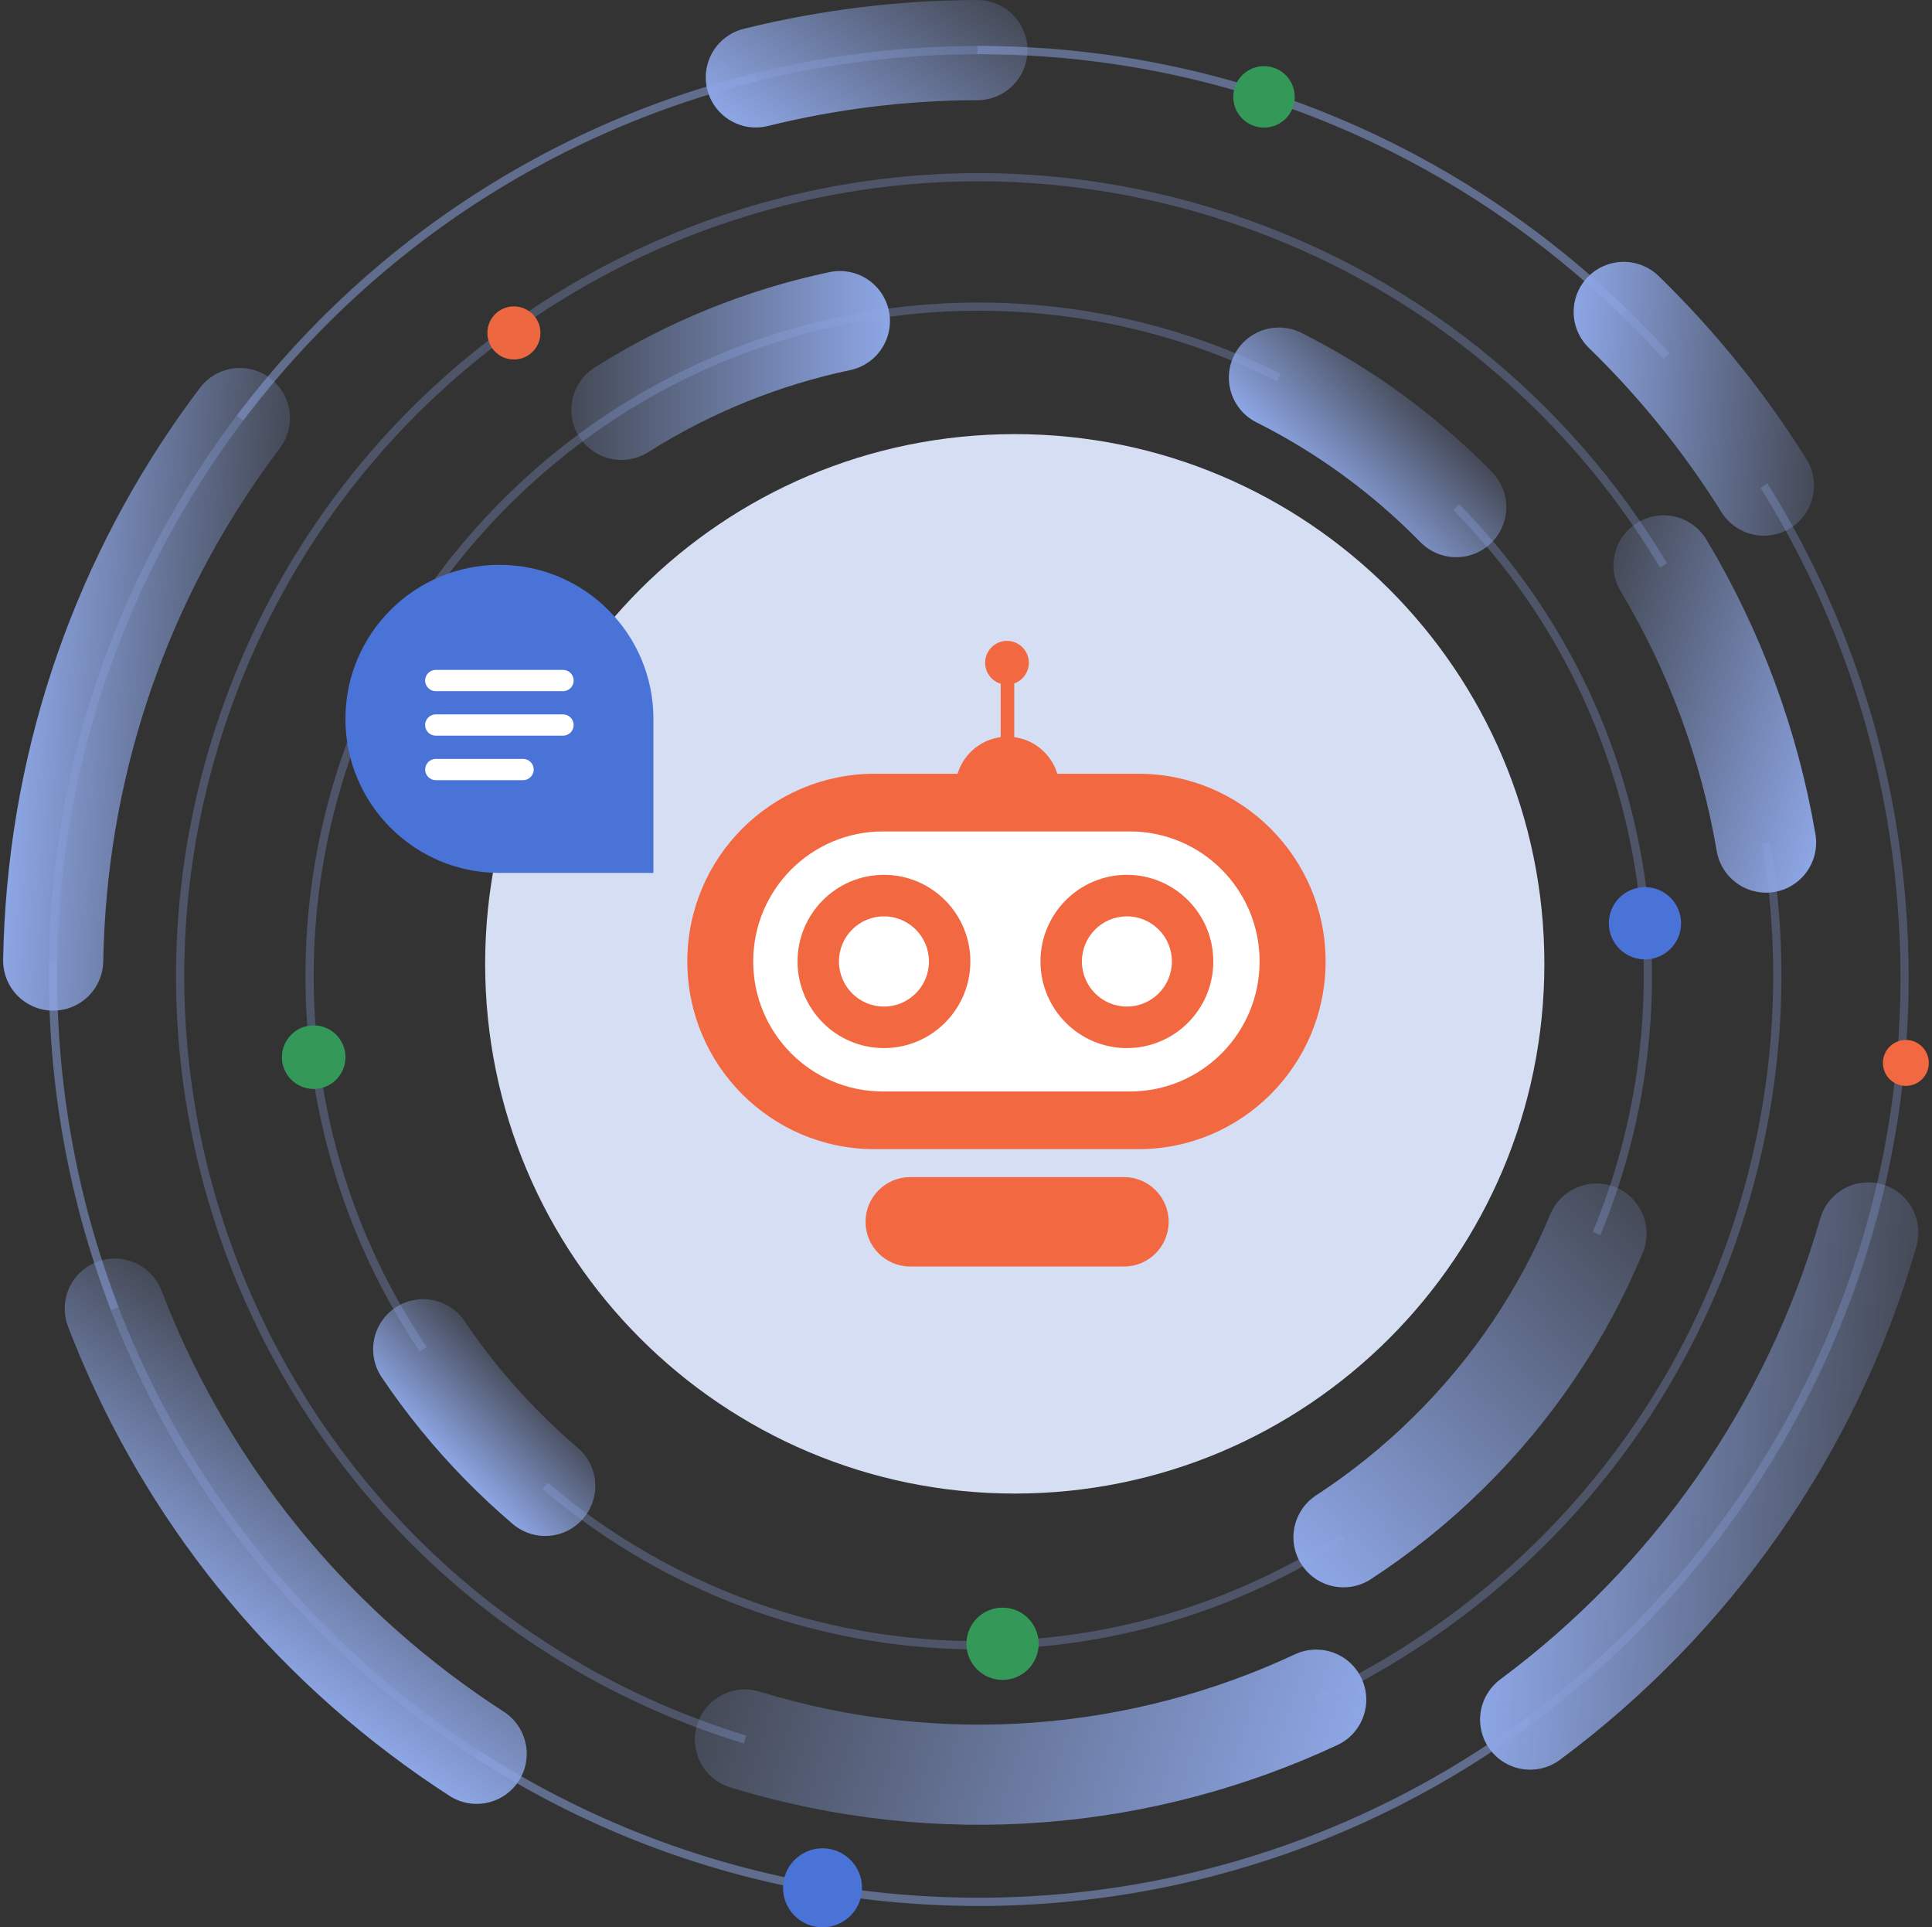 <svg width="383" height="382" viewBox="0 0 383 382" fill="none" xmlns="http://www.w3.org/2000/svg">
<rect x="0" y="0" width="383" height="382" fill="#333333" stroke="none"/>
<g clip-path="url(#clip0_2537_39636)">
<path opacity="0.3" d="M288.686 100.5C327.176 139.71 336.366 196.76 316.496 244.48" stroke="#8DA6E5" stroke-width="1.63" stroke-miterlimit="10"/>
<path d="M253.535 74.84C266.255 81.22 278.155 89.78 288.685 100.51" stroke="url(#paint0_linear_2537_39636)" stroke-width="19.85" stroke-linecap="round" stroke-linejoin="round"/>
<path opacity="0.3" d="M83.885 267.42C48.875 215.43 54.745 144.27 101.085 98.77C142.645 57.97 204.235 50.09 253.525 74.83" stroke="#8DA6E5" stroke-width="1.63" stroke-miterlimit="10"/>
<path d="M123.195 81.23C136.685 72.7 151.365 66.84 166.495 63.64" stroke="url(#paint1_linear_2537_39636)" stroke-width="19.85" stroke-linecap="round" stroke-linejoin="round"/>
<path d="M108.085 294.5C105.085 291.94 102.175 289.23 99.365 286.37C93.534 280.43 88.374 274.08 83.894 267.42" stroke="url(#paint2_linear_2537_39636)" stroke-width="19.85" stroke-linecap="round" stroke-linejoin="round"/>
<path opacity="0.3" d="M266.334 304.68C217.734 336.34 153.064 332.84 108.084 294.5" stroke="#8DA6E5" stroke-width="1.63" stroke-miterlimit="10"/>
<path d="M316.494 244.49C309.874 260.4 300.024 275.27 286.954 288.1C280.524 294.42 273.604 299.94 266.334 304.68" stroke="url(#paint3_linear_2537_39636)" stroke-width="19.85" stroke-linecap="round" stroke-linejoin="round"/>
<path opacity="0.3" d="M147.676 344.77C64.096 319.17 17.096 230.67 42.686 147.09C68.286 63.51 156.786 16.51 240.366 42.1C279.336 54.04 310.356 79.65 329.776 112.06" stroke="#8DA6E5" stroke-width="1.63" stroke-miterlimit="10"/>
<path d="M260.926 336.87C226.686 352.85 186.646 356.7 147.676 344.77" stroke="url(#paint4_linear_2537_39636)" stroke-width="19.85" stroke-linecap="round" stroke-linejoin="round"/>
<path opacity="0.3" d="M350.106 167C354.116 190.55 352.826 215.38 345.356 239.78C331.696 284.39 300.116 318.58 260.926 336.87" stroke="#8DA6E5" stroke-width="1.63" stroke-miterlimit="10"/>
<path d="M329.775 112.06C339.845 128.86 346.785 147.5 350.105 167" stroke="url(#paint5_linear_2537_39636)" stroke-width="19.85" stroke-linecap="round" stroke-linejoin="round"/>
<path opacity="0.3" d="M193.756 9.92C230.196 9.83 267.026 20.57 299.166 43.04C310.816 51.18 321.226 60.44 330.366 70.55" stroke="#8DA6E5" stroke-width="1.63" stroke-miterlimit="10"/>
<path d="M149.836 15.34C164.186 11.79 178.936 9.96 193.756 9.93" stroke="url(#paint6_linear_2537_39636)" stroke-width="19.85" stroke-linecap="round" stroke-linejoin="round"/>
<path opacity="0.3" d="M22.765 259.37C1.646 204.38 7.336 140.22 43.626 88.3C70.096 50.44 108.266 25.63 149.836 15.34" stroke="#8DA6E5" stroke-width="1.63" stroke-miterlimit="10"/>
<path d="M94.496 347.6C92.616 346.38 90.746 345.13 88.886 343.83C57.746 322.06 35.426 292.37 22.756 259.37" stroke="url(#paint7_linear_2537_39636)" stroke-width="19.85" stroke-linecap="round" stroke-linejoin="round"/>
<path d="M198.746 332.95C202.7 332.95 205.906 329.744 205.906 325.79C205.906 321.836 202.7 318.63 198.746 318.63C194.792 318.63 191.586 321.836 191.586 325.79C191.586 329.744 194.792 332.95 198.746 332.95Z" fill="#349958"/>
<path d="M62.185 215.83C65.664 215.83 68.485 213.009 68.485 209.53C68.485 206.051 65.664 203.23 62.185 203.23C58.705 203.23 55.885 206.051 55.885 209.53C55.885 213.009 58.705 215.83 62.185 215.83Z" fill="#349958"/>
<path d="M101.875 71.25C104.78 71.25 107.135 68.895 107.135 65.99C107.135 63.085 104.78 60.73 101.875 60.73C98.97 60.73 96.615 63.085 96.615 65.99C96.615 68.895 98.97 71.25 101.875 71.25Z" fill="#ED6841"/>
<path d="M201.166 296.02C259.146 296.02 306.156 249.02 306.156 191.03C306.156 133.04 259.156 86.04 201.166 86.04C143.176 86.04 96.176 133.04 96.176 191.03C96.176 249.02 143.176 296.02 201.166 296.02Z" fill="#D6DEF3"/>
<path d="M370.376 244.27C359.086 283.58 335.096 317.24 303.336 340.82" stroke="url(#paint8_linear_2537_39636)" stroke-width="19.85" stroke-linecap="round" stroke-linejoin="round"/>
<path opacity="0.3" d="M349.686 96.25C364.926 120.61 374.576 148.73 376.946 178.73C380.326 219.85 369.896 262.11 344.406 298.57C287.636 379.78 177.016 400.96 94.486 347.6" stroke="#8DA6E5" stroke-width="1.63" stroke-miterlimit="10"/>
<path d="M321.885 61.82C332.485 72.12 341.825 83.69 349.685 96.25" stroke="url(#paint9_linear_2537_39636)" stroke-width="19.85" stroke-linecap="round" stroke-linejoin="round"/>
<path opacity="0.3" d="M47.555 82.87C83.095 35.88 140.575 6.82 203.825 10.2C249.945 12.67 291.175 31.96 321.885 61.82" stroke="#8DA6E5" stroke-width="1.63" stroke-miterlimit="10"/>
<path d="M10.545 190.38C10.585 188.14 10.665 185.89 10.785 183.63C12.815 145.68 26.235 111.05 47.555 82.86" stroke="url(#paint10_linear_2537_39636)" stroke-width="19.85" stroke-linecap="round" stroke-linejoin="round"/>
<path opacity="0.3" d="M303.345 340.82C270.215 365.42 228.645 379.05 184.215 376.67C85.275 371.38 8.845 288.65 10.545 190.38" stroke="#8DA6E5" stroke-width="1.63" stroke-miterlimit="10"/>
<path d="M225.676 153.36H173.366C152.866 153.36 136.256 170.01 136.256 190.56C136.256 211.11 152.876 227.76 173.366 227.76H225.676C246.176 227.76 262.786 211.11 262.786 190.56C262.786 170.01 246.166 153.36 225.676 153.36Z" fill="#F26841"/>
<path d="M223.996 164.79H175.026C160.826 164.79 149.316 176.33 149.316 190.56C149.316 204.79 160.826 216.33 175.026 216.33H223.996C238.196 216.33 249.706 204.79 249.706 190.56C249.706 176.33 238.196 164.79 223.996 164.79Z" fill="white"/>
<path d="M223.396 207.73C232.856 207.73 240.526 200.04 240.526 190.56C240.526 181.08 232.856 173.39 223.396 173.39C213.936 173.39 206.266 181.08 206.266 190.56C206.266 200.04 213.936 207.73 223.396 207.73Z" fill="#F26841"/>
<path d="M223.397 199.5C228.317 199.5 232.317 195.5 232.317 190.56C232.317 185.62 228.327 181.62 223.397 181.62C218.467 181.62 214.477 185.62 214.477 190.56C214.477 195.5 218.467 199.5 223.397 199.5Z" fill="white"/>
<path d="M175.235 207.73C184.695 207.73 192.365 200.04 192.365 190.56C192.365 181.08 184.695 173.39 175.235 173.39C165.775 173.39 158.105 181.08 158.105 190.56C158.105 200.04 165.775 207.73 175.235 207.73Z" fill="#F26841"/>
<path d="M175.236 199.5C180.156 199.5 184.156 195.5 184.156 190.56C184.156 185.62 180.166 181.62 175.236 181.62C170.306 181.62 166.316 185.62 166.316 190.56C166.316 195.5 170.306 199.5 175.236 199.5Z" fill="white"/>
<path d="M189.396 156.36C189.396 150.65 194.016 146.02 199.716 146.02C205.416 146.02 210.036 150.65 210.036 156.36H189.396Z" fill="#F26841"/>
<path d="M201.065 131.36H198.375V156.35H201.065V131.36Z" fill="#F26841"/>
<path d="M199.625 135.7C202.015 135.7 203.955 133.76 203.955 131.36C203.955 128.96 202.015 127.02 199.625 127.02C197.235 127.02 195.295 128.96 195.295 131.36C195.295 133.76 197.235 135.7 199.625 135.7Z" fill="#F26841"/>
<path d="M180.446 233.3H222.816C227.706 233.3 231.676 237.26 231.676 242.16C231.676 247.05 227.716 251.02 222.816 251.02H180.446C175.556 251.02 171.586 247.06 171.586 242.16C171.586 237.27 175.546 233.3 180.446 233.3Z" fill="#F26841"/>
<path d="M250.574 25.29C253.938 25.29 256.664 22.563 256.664 19.2C256.664 15.837 253.938 13.11 250.574 13.11C247.211 13.11 244.484 15.837 244.484 19.2C244.484 22.563 247.211 25.29 250.574 25.29Z" fill="#349958"/>
<path d="M326.096 190.15C330.05 190.15 333.256 186.944 333.256 182.99C333.256 179.036 330.05 175.83 326.096 175.83C322.141 175.83 318.936 179.036 318.936 182.99C318.936 186.944 322.141 190.15 326.096 190.15Z" fill="#4A73D7"/>
<path d="M377.816 215.22C380.329 215.22 382.366 213.183 382.366 210.67C382.366 208.157 380.329 206.12 377.816 206.12C375.303 206.12 373.266 208.157 373.266 210.67C373.266 213.183 375.303 215.22 377.816 215.22Z" fill="#F26841"/>
<path d="M163.055 381.99C167.379 381.99 170.885 378.484 170.885 374.16C170.885 369.836 167.379 366.33 163.055 366.33C158.73 366.33 155.225 369.836 155.225 374.16C155.225 378.484 158.73 381.99 163.055 381.99Z" fill="#4A73D7"/>
<path d="M99.005 111.95C115.855 111.95 129.535 125.63 129.535 142.48V173.01H99.005C82.155 173.01 68.475 159.33 68.475 142.48C68.475 125.63 82.155 111.95 99.005 111.95Z" fill="#4A73D7"/>
<path d="M111.615 136.99H86.385C85.225 136.99 84.275 136.04 84.275 134.88C84.275 133.72 85.225 132.77 86.385 132.77H111.615C112.775 132.77 113.725 133.72 113.725 134.88C113.725 136.04 112.775 136.99 111.615 136.99ZM113.725 143.7C113.725 142.54 112.775 141.59 111.615 141.59H86.385C85.225 141.59 84.275 142.54 84.275 143.7C84.275 144.86 85.225 145.81 86.385 145.81H111.615C112.775 145.81 113.725 144.86 113.725 143.7ZM105.805 152.52C105.805 151.36 104.855 150.41 103.695 150.41H86.395C85.235 150.41 84.285 151.36 84.285 152.52C84.285 153.68 85.235 154.63 86.395 154.63H103.695C104.855 154.63 105.805 153.68 105.805 152.52Z" fill="white"/>
</g>
<defs>
<linearGradient id="paint0_linear_2537_39636" x1="280.861" y1="78.308" x2="261.629" y2="97.188" gradientUnits="userSpaceOnUse">
<stop stop-color="#8DA6E5" stop-opacity="0.2"/>
<stop offset="1" stop-color="#8DA6E5"/>
</linearGradient>
<linearGradient id="paint1_linear_2537_39636" x1="113.275" y1="72.44" x2="176.425" y2="72.44" gradientUnits="userSpaceOnUse">
<stop stop-color="#8DA6E5" stop-opacity="0.2"/>
<stop offset="1" stop-color="#8DA6E5"/>
</linearGradient>
<linearGradient id="paint2_linear_2537_39636" x1="103.805" y1="273.488" x2="88.048" y2="288.956" gradientUnits="userSpaceOnUse">
<stop stop-color="#8DA6E5" stop-opacity="0.2"/>
<stop offset="1" stop-color="#8DA6E5"/>
</linearGradient>
<linearGradient id="paint3_linear_2537_39636" x1="327.366" y1="241.337" x2="257.567" y2="309.857" gradientUnits="userSpaceOnUse">
<stop stop-color="#8DA6E5" stop-opacity="0.2"/>
<stop offset="1" stop-color="#8DA6E5"/>
</linearGradient>
<linearGradient id="paint4_linear_2537_39636" x1="144.177" y1="322.377" x2="264.48" y2="359.226" gradientUnits="userSpaceOnUse">
<stop stop-color="#8DA6E5" stop-opacity="0.2"/>
<stop offset="1" stop-color="#8DA6E5"/>
</linearGradient>
<linearGradient id="paint5_linear_2537_39636" x1="313.508" y1="131.416" x2="366.45" y2="147.633" gradientUnits="userSpaceOnUse">
<stop stop-color="#8DA6E5" stop-opacity="0.2"/>
<stop offset="1" stop-color="#8DA6E5"/>
</linearGradient>
<linearGradient id="paint6_linear_2537_39636" x1="186.332" y1="-7.469" x2="157.997" y2="33.058" gradientUnits="userSpaceOnUse">
<stop stop-color="#8DA6E5" stop-opacity="0.2"/>
<stop offset="1" stop-color="#8DA6E5"/>
</linearGradient>
<linearGradient id="paint7_linear_2537_39636" x1="73.609" y1="282.725" x2="44.283" y2="324.67" gradientUnits="userSpaceOnUse">
<stop stop-color="#8DA6E5" stop-opacity="0.2"/>
<stop offset="1" stop-color="#8DA6E5"/>
</linearGradient>
<linearGradient id="paint8_linear_2537_39636" x1="377.45" y1="294.472" x2="295.936" y2="290.114" gradientUnits="userSpaceOnUse">
<stop stop-color="#8DA6E5" stop-opacity="0.2"/>
<stop offset="1" stop-color="#8DA6E5"/>
</linearGradient>
<linearGradient id="paint9_linear_2537_39636" x1="360.298" y1="80.101" x2="310.918" y2="77.461" gradientUnits="userSpaceOnUse">
<stop stop-color="#8DA6E5" stop-opacity="0.2"/>
<stop offset="1" stop-color="#8DA6E5"/>
</linearGradient>
<linearGradient id="paint10_linear_2537_39636" x1="54.364" y1="137.752" x2="3.257" y2="135.02" gradientUnits="userSpaceOnUse">
<stop stop-color="#8DA6E5" stop-opacity="0.2"/>
<stop offset="1" stop-color="#8DA6E5"/>
</linearGradient>
<clipPath id="clip0_2537_39636">
<rect width="381.75" height="382" fill="white" transform="translate(0.625)"/>
</clipPath>
</defs>
</svg>
